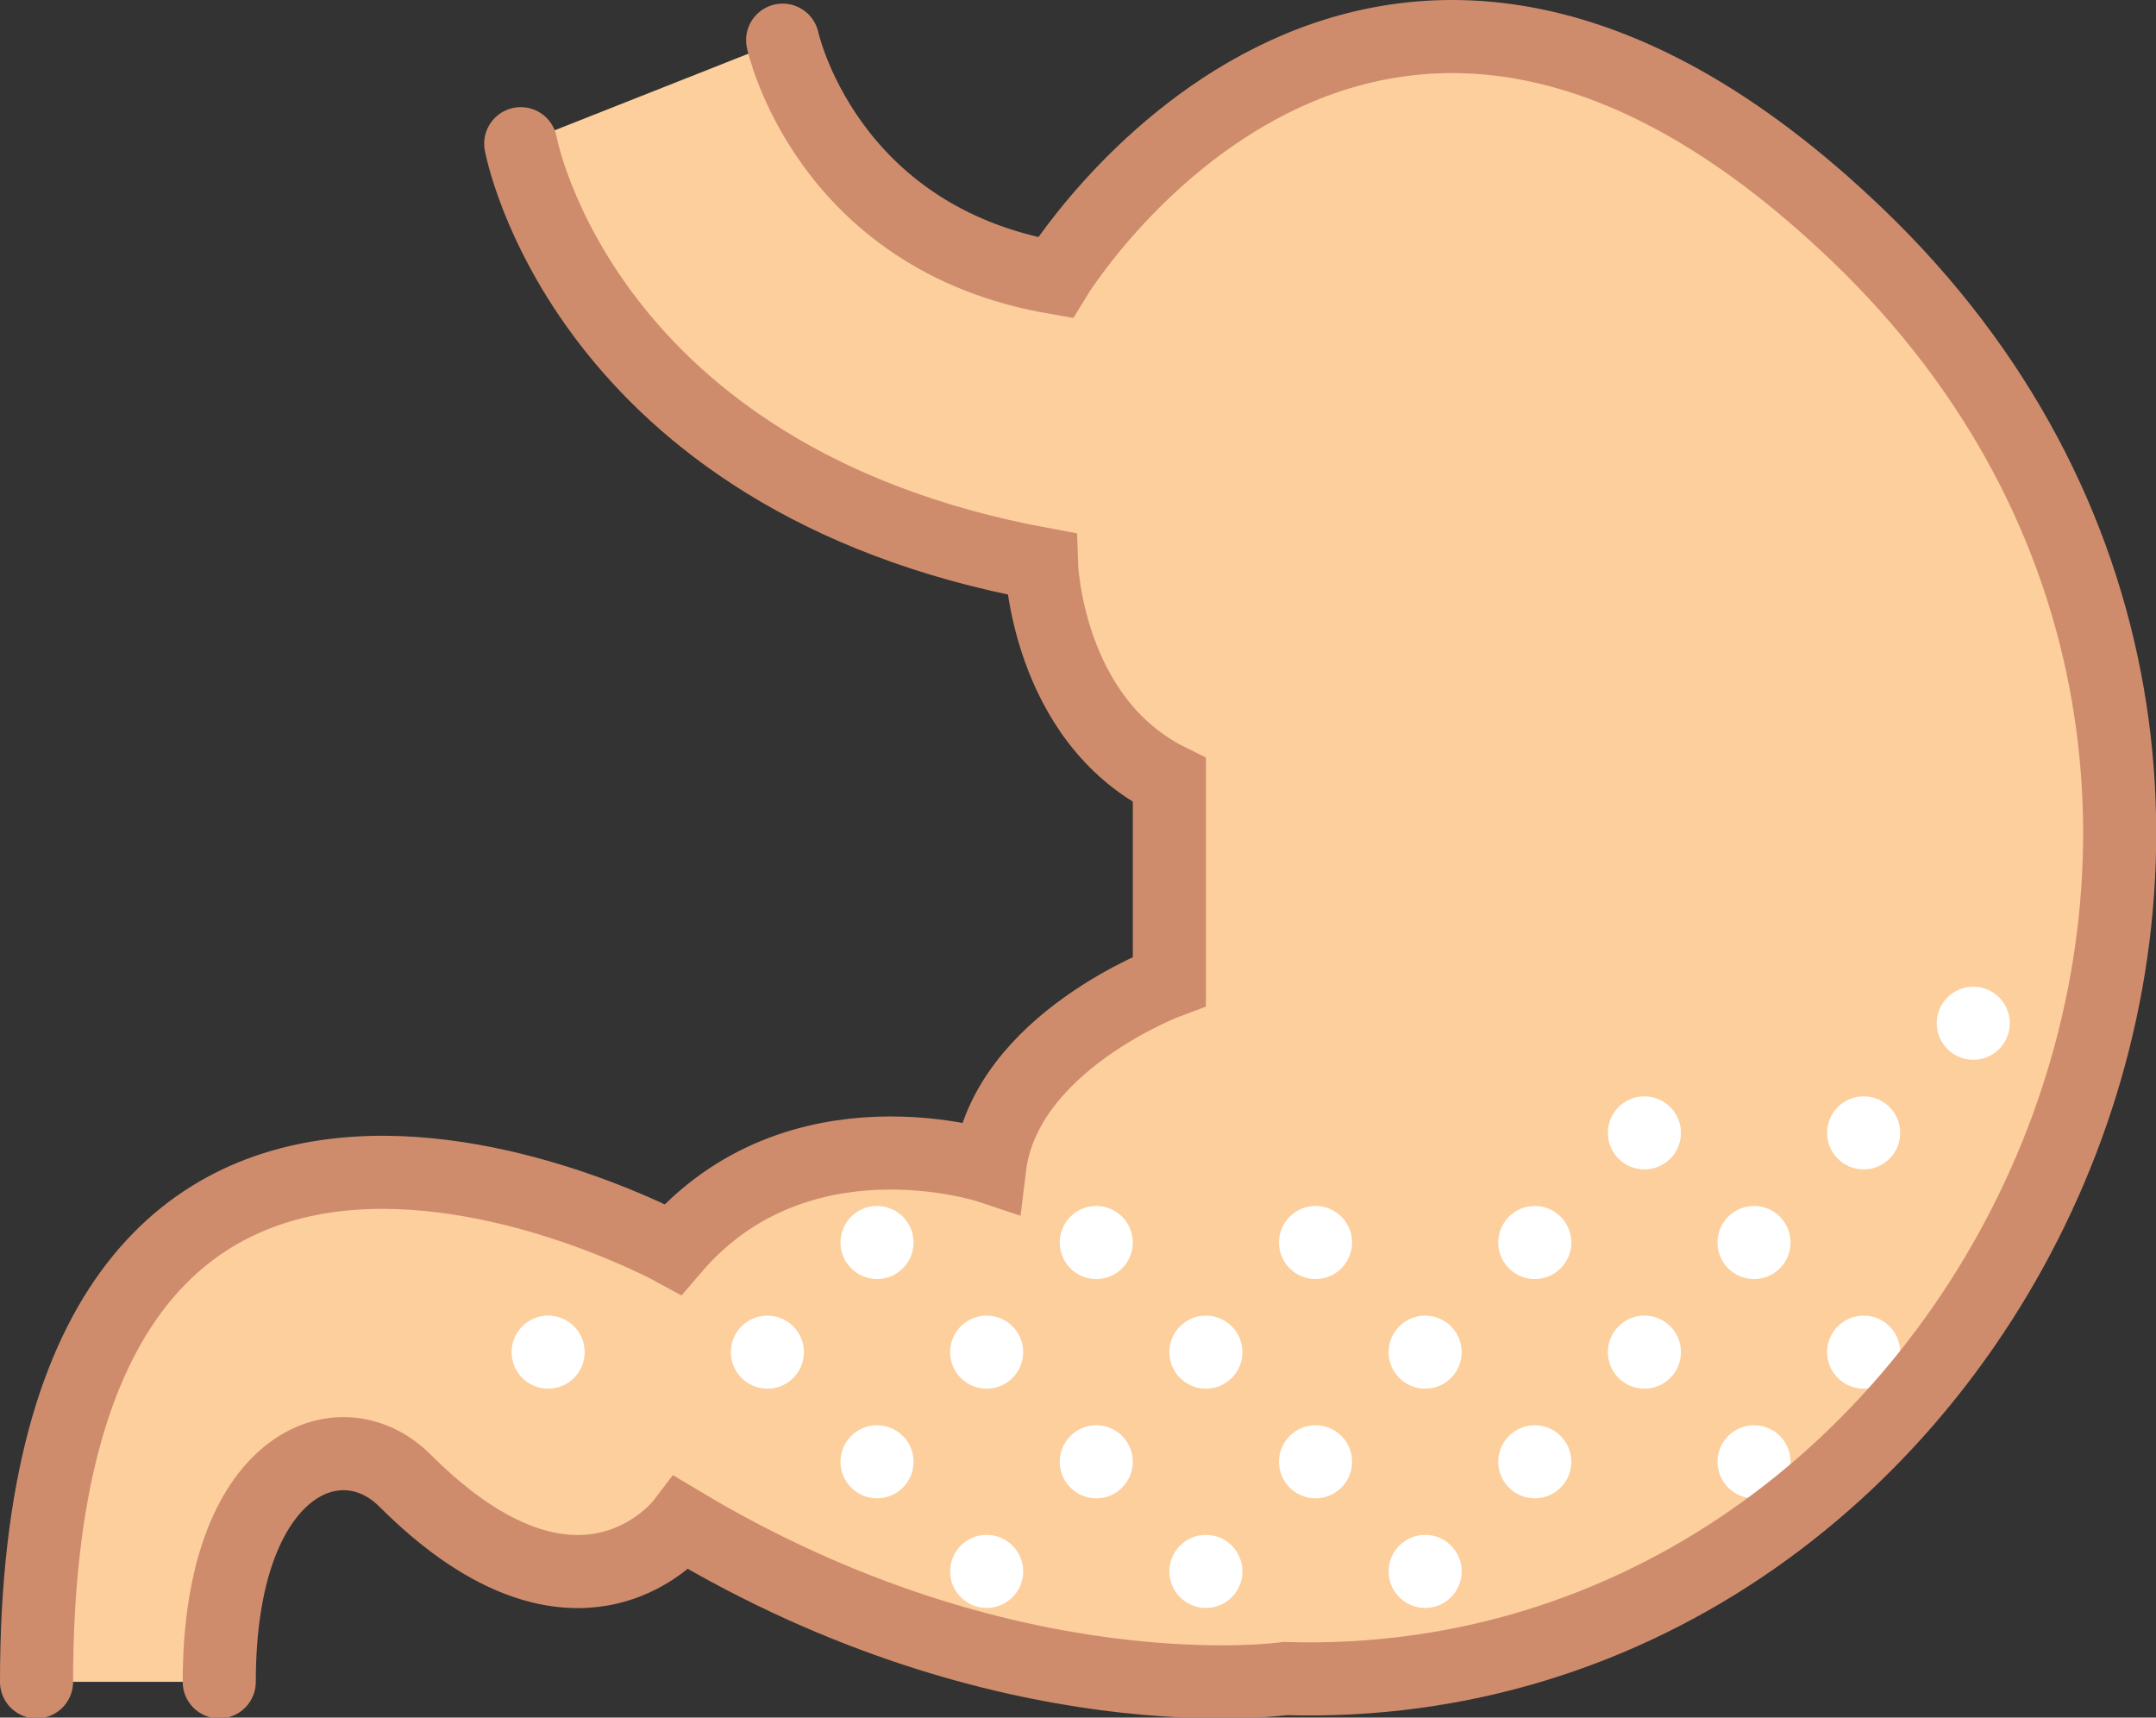 <?xml version="1.0" encoding="UTF-8" standalone="no"?>
<svg width="59px" height="47px" viewBox="0 0 59 47" version="1.1" xmlns="http://www.w3.org/2000/svg" xmlns:xlink="http://www.w3.org/1999/xlink" xmlns:sketch="http://www.bohemiancoding.com/sketch/ns">
    <rect x="0" y="0" width="59" height="47" fill="#333333" stroke="none"/>
    <!-- Generator: Sketch 3.2.2 (9983) - http://www.bohemiancoding.com/sketch -->
    <title>57 - Stomach Acid (Flat)</title>
    <desc>Created with Sketch.</desc>
    <defs></defs>
    <g id="Page-1" stroke="none" stroke-width="1" fill="none" fill-rule="evenodd" sketch:type="MSPage">
        <g id="57---Stomach-Acid-(Flat)" sketch:type="MSLayerGroup" transform="translate(1, 1)">
            <path d="M49.833,5.432 C36.411,-7.437 27.873,6.599 27.873,6.599 C21.579,5.515 20.417,0.099 20.417,0.099 L13.25,2.932 C13.25,2.932 14.917,12.099 27.5,14.432 C27.5,14.432 27.631,18.682 31,20.349 L31,25.849 C31,25.849 26.5,27.515 26.083,30.932 C26.083,30.932 20.833,29.182 17.417,33.182 C17.417,33.182 0,23.696 0,45.022 L5,45.022 C5,39 8.315,37.747 10.083,39.515 C14.893,44.325 17.667,40.682 17.667,40.682 C26.583,46.015 34.167,44.932 34.167,44.932 C53.574,45.516 65.388,20.345 49.833,5.432" id="Fill-256" fill="#FCCF9D" sketch:type="MSShapeGroup"></path>
            <path d="M44,29 C43.448,29 43,29.448 43,30 C43,30.552 43.448,31 44,31 C44.552,31 45,30.552 45,30 C45,29.448 44.552,29 44,29" id="Fill-1936" fill="#FFFFFF" sketch:type="MSShapeGroup"></path>
            <path d="M50,29 C49.448,29 49,29.448 49,30 C49,30.552 49.448,31 50,31 C50.552,31 51,30.552 51,30 C51,29.448 50.552,29 50,29" id="Fill-1937" fill="#FFFFFF" sketch:type="MSShapeGroup"></path>
            <path d="M53,26 C52.448,26 52,26.448 52,27 C52,27.552 52.448,28 53,28 C53.552,28 54,27.552 54,27 C54,26.448 53.552,26 53,26" id="Fill-1938" fill="#FFFFFF" sketch:type="MSShapeGroup"></path>
            <path d="M23,32 C22.448,32 22,32.448 22,33 C22,33.552 22.448,34 23,34 C23.552,34 24,33.552 24,33 C24,32.448 23.552,32 23,32" id="Fill-1939" fill="#FFFFFF" sketch:type="MSShapeGroup"></path>
            <path d="M29,32 C28.448,32 28,32.448 28,33 C28,33.552 28.448,34 29,34 C29.552,34 30,33.552 30,33 C30,32.448 29.552,32 29,32" id="Fill-1940" fill="#FFFFFF" sketch:type="MSShapeGroup"></path>
            <path d="M35,32 C34.448,32 34,32.448 34,33 C34,33.552 34.448,34 35,34 C35.552,34 36,33.552 36,33 C36,32.448 35.552,32 35,32" id="Fill-1941" fill="#FFFFFF" sketch:type="MSShapeGroup"></path>
            <path d="M41,32 C40.448,32 40,32.448 40,33 C40,33.552 40.448,34 41,34 C41.552,34 42,33.552 42,33 C42,32.448 41.552,32 41,32" id="Fill-1942" fill="#FFFFFF" sketch:type="MSShapeGroup"></path>
            <path d="M47,32 C46.448,32 46,32.448 46,33 C46,33.552 46.448,34 47,34 C47.552,34 48,33.552 48,33 C48,32.448 47.552,32 47,32" id="Fill-1943" fill="#FFFFFF" sketch:type="MSShapeGroup"></path>
            <path d="M14,35 C13.448,35 13,35.448 13,36 C13,36.552 13.448,37 14,37 C14.552,37 15,36.552 15,36 C15,35.448 14.552,35 14,35" id="Fill-1944" fill="#FFFFFF" sketch:type="MSShapeGroup"></path>
            <path d="M20,35 C19.448,35 19,35.448 19,36 C19,36.552 19.448,37 20,37 C20.552,37 21,36.552 21,36 C21,35.448 20.552,35 20,35" id="Fill-1945" fill="#FFFFFF" sketch:type="MSShapeGroup"></path>
            <path d="M23,38 C22.448,38 22,38.448 22,39 C22,39.552 22.448,40 23,40 C23.552,40 24,39.552 24,39 C24,38.448 23.552,38 23,38" id="Fill-1946" fill="#FFFFFF" sketch:type="MSShapeGroup"></path>
            <path d="M26,35 C25.448,35 25,35.448 25,36 C25,36.552 25.448,37 26,37 C26.552,37 27,36.552 27,36 C27,35.448 26.552,35 26,35" id="Fill-1947" fill="#FFFFFF" sketch:type="MSShapeGroup"></path>
            <path d="M32,35 C31.448,35 31,35.448 31,36 C31,36.552 31.448,37 32,37 C32.552,37 33,36.552 33,36 C33,35.448 32.552,35 32,35" id="Fill-1948" fill="#FFFFFF" sketch:type="MSShapeGroup"></path>
            <path d="M26,41 C25.448,41 25,41.448 25,42 C25,42.552 25.448,43 26,43 C26.552,43 27,42.552 27,42 C27,41.448 26.552,41 26,41" id="Fill-1949" fill="#FFFFFF" sketch:type="MSShapeGroup"></path>
            <path d="M32,41 C31.448,41 31,41.448 31,42 C31,42.552 31.448,43 32,43 C32.552,43 33,42.552 33,42 C33,41.448 32.552,41 32,41" id="Fill-1950" fill="#FFFFFF" sketch:type="MSShapeGroup"></path>
            <path d="M29,38 C28.448,38 28,38.448 28,39 C28,39.552 28.448,40 29,40 C29.552,40 30,39.552 30,39 C30,38.448 29.552,38 29,38" id="Fill-1951" fill="#FFFFFF" sketch:type="MSShapeGroup"></path>
            <path d="M35,38 C34.448,38 34,38.448 34,39 C34,39.552 34.448,40 35,40 C35.552,40 36,39.552 36,39 C36,38.448 35.552,38 35,38" id="Fill-1952" fill="#FFFFFF" sketch:type="MSShapeGroup"></path>
            <path d="M38,35 C37.448,35 37,35.448 37,36 C37,36.552 37.448,37 38,37 C38.552,37 39,36.552 39,36 C39,35.448 38.552,35 38,35" id="Fill-1953" fill="#FFFFFF" sketch:type="MSShapeGroup"></path>
            <path d="M44,35 C43.448,35 43,35.448 43,36 C43,36.552 43.448,37 44,37 C44.552,37 45,36.552 45,36 C45,35.448 44.552,35 44,35" id="Fill-1954" fill="#FFFFFF" sketch:type="MSShapeGroup"></path>
            <path d="M38,41 C37.448,41 37,41.448 37,42 C37,42.552 37.448,43 38,43 C38.552,43 39,42.552 39,42 C39,41.448 38.552,41 38,41" id="Fill-1955" fill="#FFFFFF" sketch:type="MSShapeGroup"></path>
            <path d="M41,38 C40.448,38 40,38.448 40,39 C40,39.552 40.448,40 41,40 C41.552,40 42,39.552 42,39 C42,38.448 41.552,38 41,38" id="Fill-1956" fill="#FFFFFF" sketch:type="MSShapeGroup"></path>
            <path d="M47,38 C46.448,38 46,38.448 46,39 C46,39.552 46.448,40 47,40 C47.552,40 48,39.552 48,39 C48,38.448 47.552,38 47,38" id="Fill-1957" fill="#FFFFFF" sketch:type="MSShapeGroup"></path>
            <path d="M50,35 C49.448,35 49,35.448 49,36 C49,36.552 49.448,37 50,37 C50.552,37 51,36.552 51,36 C51,35.448 50.552,35 50,35" id="Fill-1958" fill="#FFFFFF" sketch:type="MSShapeGroup"></path>
            <path d="M20.417,0.099 C20.417,0.099 21.579,5.515 27.873,6.599 C27.873,6.599 36.411,-7.437 49.833,5.432 C65.388,20.345 53.574,45.516 34.167,44.932 C34.167,44.932 26.583,46.015 17.667,40.682 C17.667,40.682 14.893,44.325 10.083,39.515 C8.315,37.747 5,39 5,45.022 M13.25,2.932 C13.25,2.932 14.917,12.099 27.5,14.432 C27.5,14.432 27.631,18.682 31,20.349 L31,25.849 C31,25.849 26.5,27.515 26.083,30.932 C26.083,30.932 20.833,29.182 17.417,33.182 C17.417,33.182 0,23.696 0,45.022" id="Stroke-2334" stroke="#CF8C6D" stroke-width="2" stroke-linecap="round" sketch:type="MSShapeGroup"></path>
        </g>
    </g>
</svg>